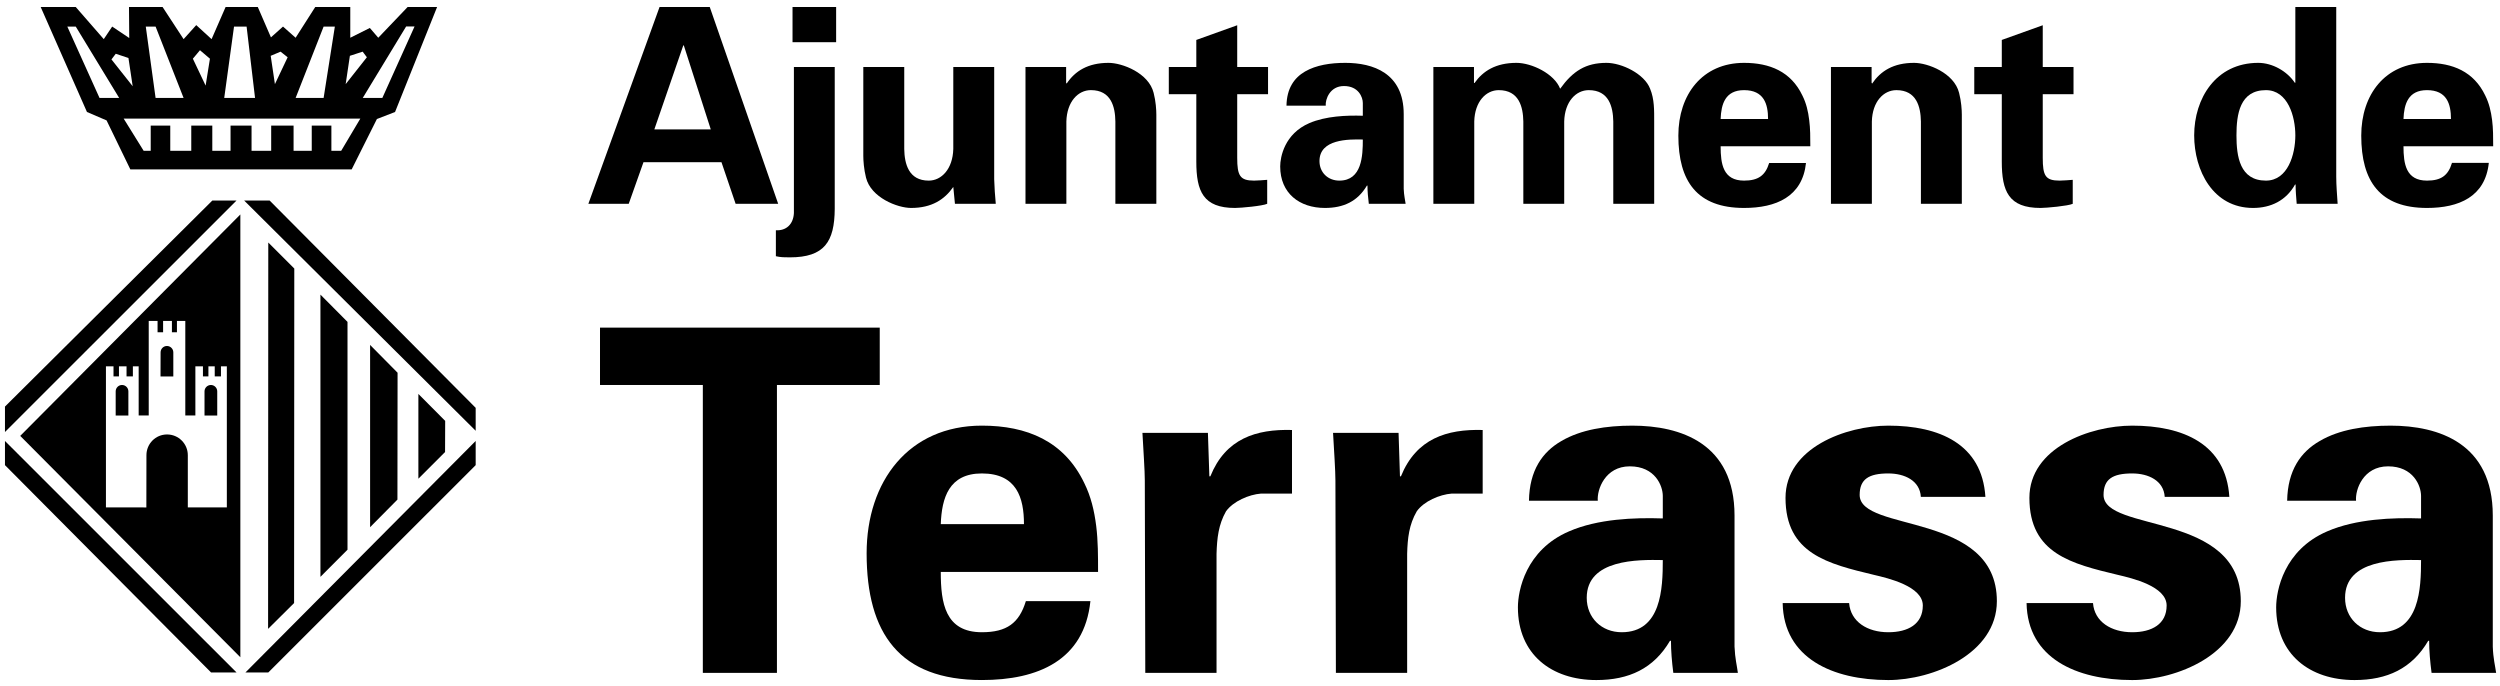 <?xml version="1.0" encoding="UTF-8"?>
<svg width="776px" height="213px" viewBox="0 0 776 213" version="1.1"
  xmlns="http://www.w3.org/2000/svg"
  xmlns:xlink="http://www.w3.org/1999/xlink">
  <title>Logo Ajuntament de Terrassa (1)</title>
  <g id="Page-1" stroke="none" stroke-width="1" fill-rule="evenodd">
    <g id="Logo-Ajuntament-de-Terrassa-(1)">
      <g id="g10" transform="translate(388, 106.667) scale(-1, 1) rotate(-180) translate(-388, -106.667) translate(0, 0.667)">
        <g id="g12">
          <g id="g14-Clipped">
            <g id="g14" transform="translate(-0, 0.333)">
              <g id="g24" transform="translate(181.777, 148.176)">
                <path d="M21.333,24 L30.312,50.065 L30.479,50.065 L38.845,24 L21.333,24 Z M13.381,0.9 L17.961,13.819 L42.165,13.819 L46.559,0.9 L59.769,0.9 L38.531,61.981 L22.948,61.981 L0.851,0.9 L13.381,0.9 Z" id="path26"></path>
              </g>
              <path d="M246.001,199.245 L259.536,199.245 L259.536,210.157 L246.001,210.157 L246.001,199.245 Z M259.101,191.536 L246.427,191.536 L246.427,146.176 C246.245,142.719 244.053,140.675 240.831,140.861 L240.831,132.804 C242.277,132.451 243.709,132.451 245.167,132.451 C255.897,132.451 259.025,137.304 259.101,147.461 L259.101,191.536 Z" id="path28"></path>
              <g id="g30" transform="translate(267.081, 147.742)">
                <path d="M29.333,1.333 L42.008,1.333 C41.76,3.869 41.603,6.387 41.516,8.936 L41.516,43.795 L28.821,43.795 L28.821,18.344 C28.655,12.149 25.173,8.529 21.195,8.529 C14.94,8.529 13.673,13.765 13.597,18.344 L13.597,43.795 L0.889,43.795 L0.889,16.215 C0.889,14.787 1.06,12.088 1.729,9.447 C3.267,3.259 11.481,0.044 15.717,0.044 C22.131,0.044 26.12,2.661 28.821,6.567 L29.333,1.333 Z" id="path32"></path>
              </g>
              <g id="g34" transform="translate(317.591, 148.87)">
                <path d="M13.333,42.667 L0.72,42.667 L0.72,0.205 L13.409,0.205 L13.409,25.761 C13.577,31.936 17.053,35.489 21.021,35.489 C27.292,35.489 28.557,30.316 28.62,25.761 L28.62,0.205 L41.337,0.205 L41.337,27.867 C41.337,29.319 41.181,32.017 40.497,34.635 C38.964,40.823 30.745,43.951 26.513,43.951 C20.096,43.951 16.112,41.42 13.491,37.513 L13.333,37.777 L13.333,42.667 Z" id="path36"></path>
              </g>
              <g id="g38" transform="translate(362.797, 147.536)">
                <path d="M0,44 L0,35.556 L8.539,35.556 L8.539,14.643 C8.539,5.427 10.659,0.249 20.564,0.249 C22.345,0.249 29.109,0.865 30.54,1.539 L30.54,8.979 C29.189,8.899 27.843,8.736 26.461,8.736 C22.093,8.736 21.233,10.251 21.233,15.828 L21.233,35.556 L30.804,35.556 L30.804,44 L21.233,44 L21.233,56.961 L8.539,52.401 L8.539,44 L0,44 Z" id="path40"></path>
              </g>
              <g id="g42" transform="translate(396.842, 147.54)">
                <path d="M14.667,32 C14.501,33.94 15.932,38.089 20.331,38.089 C24.831,38.089 26.177,34.617 26.177,32.836 L26.177,28.867 C21.104,29.029 14.667,28.768 9.577,26.58 C1.888,23.271 0.531,16.073 0.531,13.127 C0.531,4.827 6.472,0.247 14.419,0.247 C20.16,0.247 24.553,2.276 27.443,7.18 L27.62,7.18 C27.62,5.424 27.791,3.461 28.039,1.536 L39.464,1.536 C39.301,2.807 38.948,4.072 38.871,6.173 L38.871,29.36 C38.871,42.153 29.305,45.281 20.751,45.281 C16.176,45.281 11.701,44.608 8.225,42.588 C4.853,40.62 2.565,37.331 2.484,32 L14.667,32 Z M26.177,21.488 C26.177,16.499 25.933,8.732 18.895,8.732 C15.336,8.732 12.724,11.269 12.724,14.803 C12.724,21.651 21.773,21.589 26.177,21.488" id="path44"></path>
              </g>
              <g id="g46" transform="translate(444.19, 148.87)">
                <path d="M13.333,42.667 L0.727,42.667 L0.727,0.205 L13.42,0.201 L13.42,25.761 C13.577,31.936 17.055,35.484 21.024,35.484 C27.295,35.484 28.569,30.316 28.651,25.761 L28.651,0.201 L41.339,0.201 L41.339,25.761 C41.507,31.936 44.983,35.484 48.967,35.484 C55.223,35.484 56.492,30.316 56.573,25.761 L56.573,0.201 L69.268,0.201 L69.268,25.761 C69.268,29.152 69.349,32.691 68.003,35.919 C66.227,40.561 59.187,43.951 54.463,43.951 C48.025,43.951 44.037,41.416 40.079,35.919 C38.297,40.561 31.267,43.951 26.525,43.951 C20.096,43.951 16.113,41.416 13.501,37.695 L13.333,37.695 L13.333,42.667 Z" id="path48"></path>
              </g>
              <g id="g50" transform="translate(520.751, 147.389)">
                <path d="M13.333,28 C13.505,32.657 14.765,36.964 20.607,36.964 C26.781,36.964 28.056,32.657 28.056,28 L13.333,28 Z M41.171,19.537 C41.171,22.332 41.171,25.029 40.827,27.671 C40.507,30.369 39.911,32.9 38.721,35.279 C35.168,42.739 28.563,45.432 20.607,45.432 C7.669,45.432 0.209,35.617 0.209,22.848 C0.209,8.611 6.055,0.397 20.607,0.397 C30.512,0.397 38.721,3.873 39.829,14.356 L28.396,14.356 C27.216,10.477 25,8.883 20.607,8.883 C14.087,8.883 13.333,14.036 13.333,19.537 L41.171,19.537 Z" id="path52"></path>
              </g>
              <g id="g54" transform="translate(567.611, 148.87)">
                <path d="M13.333,42.667 L0.715,42.667 L0.715,0.201 L13.415,0.201 L13.415,25.761 C13.572,31.936 17.049,35.484 21.031,35.484 C27.288,35.484 28.559,30.316 28.639,25.761 L28.639,0.201 L41.339,0.201 L41.339,27.867 C41.339,29.319 41.176,32.017 40.492,34.629 C38.965,40.823 30.764,43.951 26.528,43.951 C20.091,43.951 16.132,41.416 13.491,37.513 L13.333,37.777 L13.333,42.667 Z" id="path56"></path>
              </g>
              <g id="g58" transform="translate(612.813, 147.536)">
                <path d="M0,44 L0,35.556 L8.543,35.556 L8.543,14.639 C8.543,5.421 10.664,0.249 20.569,0.249 C22.347,0.249 29.108,0.865 30.565,1.535 L30.565,8.979 C29.213,8.899 27.848,8.736 26.491,8.736 C22.073,8.736 21.256,10.245 21.256,15.828 L21.256,35.556 L30.808,35.556 L30.808,44 L21.256,44 L21.256,56.961 L8.543,52.401 L8.543,44 L0,44 Z" id="path60"></path>
              </g>
              <g id="g62" transform="translate(680.473, 146.647)">
                <path d="M32,40 L31.833,40 C29.46,43.563 24.908,46.175 20.485,46.175 C7.301,46.175 0.6,35.095 0.6,23.672 C0.6,12.751 6.444,1.14 18.872,1.14 C24.392,1.14 29.139,3.432 31.917,8.417 L32.081,8.417 C32.081,6.393 32.263,4.453 32.42,2.424 L45.129,2.424 C44.956,5.204 44.695,8.093 44.695,10.873 L44.695,63.511 L32,63.511 L32,40 Z M13.724,23.672 C13.724,30.171 14.747,37.707 22.864,37.707 C29.703,37.707 32,29.499 32,23.672 C32,17.816 29.703,9.625 22.864,9.625 C14.747,9.625 13.724,17.153 13.724,23.672" id="path64"></path>
              </g>
              <g id="g66" transform="translate(732.708, 147.389)">
                <path d="M13.333,28 C13.515,32.657 14.775,36.964 20.631,36.964 C26.801,36.964 28.072,32.657 28.072,28 L13.333,28 Z M41.176,19.537 C41.176,22.332 41.176,25.029 40.841,27.671 C40.497,30.369 39.907,32.9 38.721,35.279 C35.163,42.739 28.585,45.432 20.631,45.432 C7.664,45.432 0.224,35.617 0.224,22.848 C0.224,8.611 6.055,0.397 20.631,0.397 C30.527,0.397 38.721,3.873 39.82,14.385 L28.385,14.385 C27.207,10.477 25.025,8.883 20.631,8.883 C14.107,8.883 13.333,14.036 13.333,19.537 L41.176,19.537 Z" id="path68"></path>
              </g>
              <g id="g70" transform="translate(186.243, 2.169)">
                <polygon id="path72" points="0 90.667 31.916 90.667 31.916 1.304 54.917 1.304 54.917 90.667 86.828 90.667 86.828 108.471 0 108.471"></polygon>
              </g>
              <g id="g74" transform="translate(268.016, 0.302)">
                <path d="M24,49.333 C24.309,57.489 26.517,65.075 36.76,65.075 C47.597,65.075 49.823,57.489 49.823,49.333 L24,49.333 Z M72.823,34.495 C72.823,39.38 72.823,44.14 72.249,48.745 C71.652,53.508 70.607,57.944 68.533,62.108 C62.287,75.155 50.696,79.916 36.76,79.916 C14.071,79.916 0.985,62.681 0.985,40.277 C0.985,15.339 11.248,0.949 36.76,0.949 C54.139,0.949 68.533,7.02 70.448,25.435 L50.411,25.435 C48.328,18.611 44.483,15.788 36.76,15.788 C25.351,15.788 24,24.843 24,34.495 L72.823,34.495 Z" id="path76"></path>
              </g>
              <g id="g78" transform="translate(354.612, 3.303)">
                <path d="M0,74.667 C0.291,69.207 0.736,62.975 0.736,59.847 L0.884,0.169 L23,0.169 L23,37.135 C23.148,42.02 23.597,46.169 25.941,50.319 C28.192,53.452 33.081,55.533 36.797,55.82 L46.424,55.82 L46.424,75.564 C35.301,75.873 25.799,72.909 21.08,61.175 L20.775,61.175 L20.325,74.667 L0,74.667 Z" id="path80"></path>
              </g>
              <g id="g82" transform="translate(413.779, 3.303)">
                <path d="M0,74.667 C0.305,69.207 0.736,62.975 0.736,59.847 L0.883,0.169 L23,0.169 L23,37.135 C23.139,42.02 23.587,46.169 25.984,50.319 C28.192,53.452 33.096,55.533 36.815,55.82 L46.444,55.816 L46.444,75.564 C35.325,75.873 25.821,72.909 21.071,61.175 L20.769,61.175 L20.335,74.667 L0,74.667 Z" id="path84"></path>
              </g>
              <g id="g86" transform="translate(470.621, 0.909)">
                <path d="M25.333,56 C25.032,59.415 27.569,66.673 35.272,66.673 C43.147,66.673 45.511,60.604 45.511,57.475 L45.511,50.503 C36.6,50.813 25.333,50.364 16.427,46.501 C2.925,40.712 0.537,28.081 0.537,22.908 C0.537,8.348 10.925,0.337 24.884,0.337 C34.985,0.337 42.693,3.896 47.743,12.521 L48.047,12.521 C48.047,9.397 48.333,5.977 48.777,2.564 L68.816,2.564 C68.535,4.795 67.923,7 67.776,10.725 L67.776,51.405 C67.776,73.827 51.017,79.305 36.031,79.305 C27.993,79.305 20.124,78.101 14.053,74.543 C8.103,71.129 4.115,65.369 3.972,56 L25.333,56 Z M45.511,37.583 C45.511,28.835 45.083,15.181 32.755,15.181 C26.528,15.181 21.9,19.637 21.9,25.869 C21.9,37.889 37.812,37.728 45.511,37.583" id="path88"></path>
              </g>
              <g id="g90" transform="translate(552.269, 0.764)">
                <path d="M64,57.333 C62.955,73.809 49.607,79.451 33.864,79.451 C20.823,79.451 1.955,72.611 1.955,57.028 C1.955,39.668 15.173,36.559 29.428,33.125 C33.864,32.088 44.573,29.572 44.573,23.621 C44.573,17.837 39.977,15.325 33.864,15.325 C27.343,15.325 22.169,18.592 21.696,24.38 L1.071,24.38 C1.376,7.288 16.535,0.481 33.864,0.481 C47.681,0.481 67.559,8.639 67.559,24.969 C67.559,52.859 24.969,46.192 24.969,57.949 C24.969,62.835 27.809,64.612 33.864,64.612 C38.932,64.612 43.676,62.385 43.963,57.333 L64,57.333 Z" id="path92"></path>
              </g>
              <g id="g94" transform="translate(627.99, 0.764)">
                <path d="M64,57.333 C62.935,73.809 49.577,79.451 33.847,79.451 C20.78,79.451 1.935,72.611 1.935,57.028 C1.935,39.668 15.135,36.559 29.405,33.125 C33.847,32.088 44.533,29.572 44.533,23.621 C44.533,17.837 39.935,15.325 33.847,15.325 C27.327,15.325 22.112,18.592 21.679,24.38 L1.056,24.38 C1.343,7.288 16.485,0.481 33.847,0.481 C47.663,0.481 67.553,8.639 67.553,24.969 C67.553,52.859 24.953,46.192 24.953,57.949 C24.953,62.835 27.748,64.612 33.847,64.612 C38.893,64.612 43.632,62.385 43.941,57.333 L64,57.333 Z" id="path96"></path>
              </g>
              <g id="g98" transform="translate(705.984, 0.909)">
                <path d="M25.333,56 C25.032,59.415 27.545,66.673 35.272,66.673 C43.141,66.673 45.512,60.604 45.512,57.475 L45.512,50.503 C36.624,50.813 25.333,50.364 16.403,46.501 C2.907,40.712 0.537,28.081 0.537,22.908 C0.537,8.348 10.925,0.337 24.884,0.337 C34.985,0.337 42.693,3.896 47.736,12.521 L48.024,12.521 C48.024,9.397 48.329,5.977 48.777,2.564 L68.816,2.564 C68.512,4.795 67.9,7 67.776,10.725 L67.776,51.405 C67.776,73.827 51.003,79.305 36.031,79.305 C27.993,79.305 20.119,78.101 14.072,74.543 C8.103,71.129 4.115,65.369 3.948,56 L25.333,56 Z M45.512,37.583 C45.512,28.835 45.081,15.181 32.755,15.181 C26.524,15.181 21.924,19.637 21.924,25.869 C21.924,37.889 37.78,37.728 45.512,37.583" id="path100"></path>
              </g>
              <g id="g102" transform="translate(0.63, 3.49)">
                <path d="M12,206.667 L22.884,206.667 L31.581,196.695 L34.193,200.597 L39.489,197.039 L39.408,206.667 L49.839,206.667 L56.357,196.695 L60.283,201.051 L65.044,196.695 L69.395,206.667 L79.391,206.667 L83.469,197.244 L87.217,200.597 L91.129,197.125 L97.219,206.667 L108.097,206.667 L108.097,197.125 L114.167,200.168 L116.784,197.125 L125.896,206.667 L135.043,206.667 L121.995,174.083 L116.36,171.899 L108.523,156.253 L39.833,156.253 L32.449,171.471 L26.361,174.083 L12,206.667 Z M111.937,192.808 L107.973,191.519 L106.665,182.731 L113.247,191.069 L111.937,192.808 Z M86.464,192.808 L83.397,191.519 L84.705,182.731 L88.655,191.069 L86.464,192.808 Z M59.237,190.625 L63.196,182.277 L64.533,190.625 L61.439,193.256 L59.237,190.625 Z M72.012,200.597 L75.915,200.597 L78.536,178.437 L68.969,178.437 L72.012,200.597 Z M44.619,200.597 L47.665,200.597 L56.357,178.437 L47.665,178.437 L44.619,200.597 Z M37.751,172.039 L111.221,172.039 L105.275,162.037 L102.233,162.037 L102.233,169.851 L96.135,169.851 L96.135,162.037 L90.495,162.037 L90.495,169.851 L83.545,169.851 L83.545,162.037 L77.451,162.037 L77.451,169.851 L70.932,169.851 L70.932,162.037 L65.268,162.037 L65.268,169.851 L58.74,169.851 L58.74,162.037 L52.221,162.037 L52.221,169.851 L46.151,169.851 L46.151,162.037 L43.959,162.037 L37.751,172.039 Z M30.263,178.437 L20.261,200.597 L22.884,200.597 L36.365,178.437 L30.263,178.437 Z M99.821,200.597 L103.308,200.597 L99.821,178.437 L91.129,178.437 L99.821,200.597 Z M35.296,192.159 L39.241,190.844 L40.555,182.076 L33.968,190.4 L35.296,192.159 Z M118.045,178.437 L128.047,200.62 L125.429,200.62 L111.961,178.437 L118.045,178.437 Z M82.643,133.565 L90.719,125.489 L90.656,21.655 L82.585,13.641 L82.643,133.565 Z M72.795,146.608 L0.911,74.747 L0.911,82.64 L65.288,146.608 L72.795,146.608 Z M147.02,75.133 L75.145,146.608 L83.055,146.608 L147.02,82.249 L147.02,75.133 Z M75.547,0.107 L147.02,71.967 L147.02,64.464 L82.643,0.107 L75.547,0.107 Z M0.911,71.967 L72.795,0.107 L64.887,0.107 L0.911,64.464 L0.911,71.967 Z M129.235,86.567 L129.235,60.252 L137.516,68.533 L137.555,78.204 L129.235,86.567 Z M114.249,101.777 L114.249,45.204 L122.735,53.772 L122.777,93.148 L114.249,101.777 Z M98.832,117.395 L107.237,108.931 L107.237,38.217 L98.832,29.792 L98.832,117.395 Z M62.852,87.364 C62.852,88.448 63.736,89.345 64.839,89.345 C65.917,89.345 66.801,88.448 66.801,87.364 L66.801,79.857 L62.852,79.857 L62.852,87.364 Z M35.277,87.364 C35.277,88.448 36.155,89.345 37.235,89.345 C38.348,89.345 39.217,88.448 39.217,87.364 L39.217,79.857 L35.277,79.857 L35.277,87.364 Z M44.8,51.336 L44.824,67.551 C44.824,71.108 47.665,73.988 51.228,73.988 C54.78,73.988 57.667,71.108 57.667,67.551 L57.667,51.355 L69.781,51.355 L69.781,95.135 L67.957,95.135 L67.957,92.005 L66.024,92.005 L66.024,95.135 L64.06,95.135 L64.06,92.005 L62.364,92.005 L62.364,95.135 L60.015,95.135 L60.015,79.876 L56.888,79.876 L56.888,109.217 L54.293,109.217 L54.293,105.703 L52.732,105.703 L52.732,109.217 L49.996,109.217 L49.996,105.703 L48.277,105.703 L48.277,109.217 L45.535,109.217 L45.535,79.876 L42.412,79.876 L42.412,95.135 L40.616,95.135 L40.616,92.005 L38.648,92.005 L38.648,95.135 L36.295,95.135 L36.295,92.005 L34.604,92.005 L34.604,95.135 L32.253,95.135 L32.253,51.355 L44.8,51.336 Z M49.217,99.467 C49.217,100.569 50.1,101.452 51.185,101.452 C52.269,101.452 53.167,100.569 53.167,99.467 L53.167,91.987 L49.195,91.987 L49.217,99.467 Z M73.975,142.276 L5.648,73.544 L73.975,4.831 L73.975,142.276 Z" id="path104"></path>
              </g>
            </g>
          </g>
        </g>
      </g>
    </g>
  </g>
</svg>